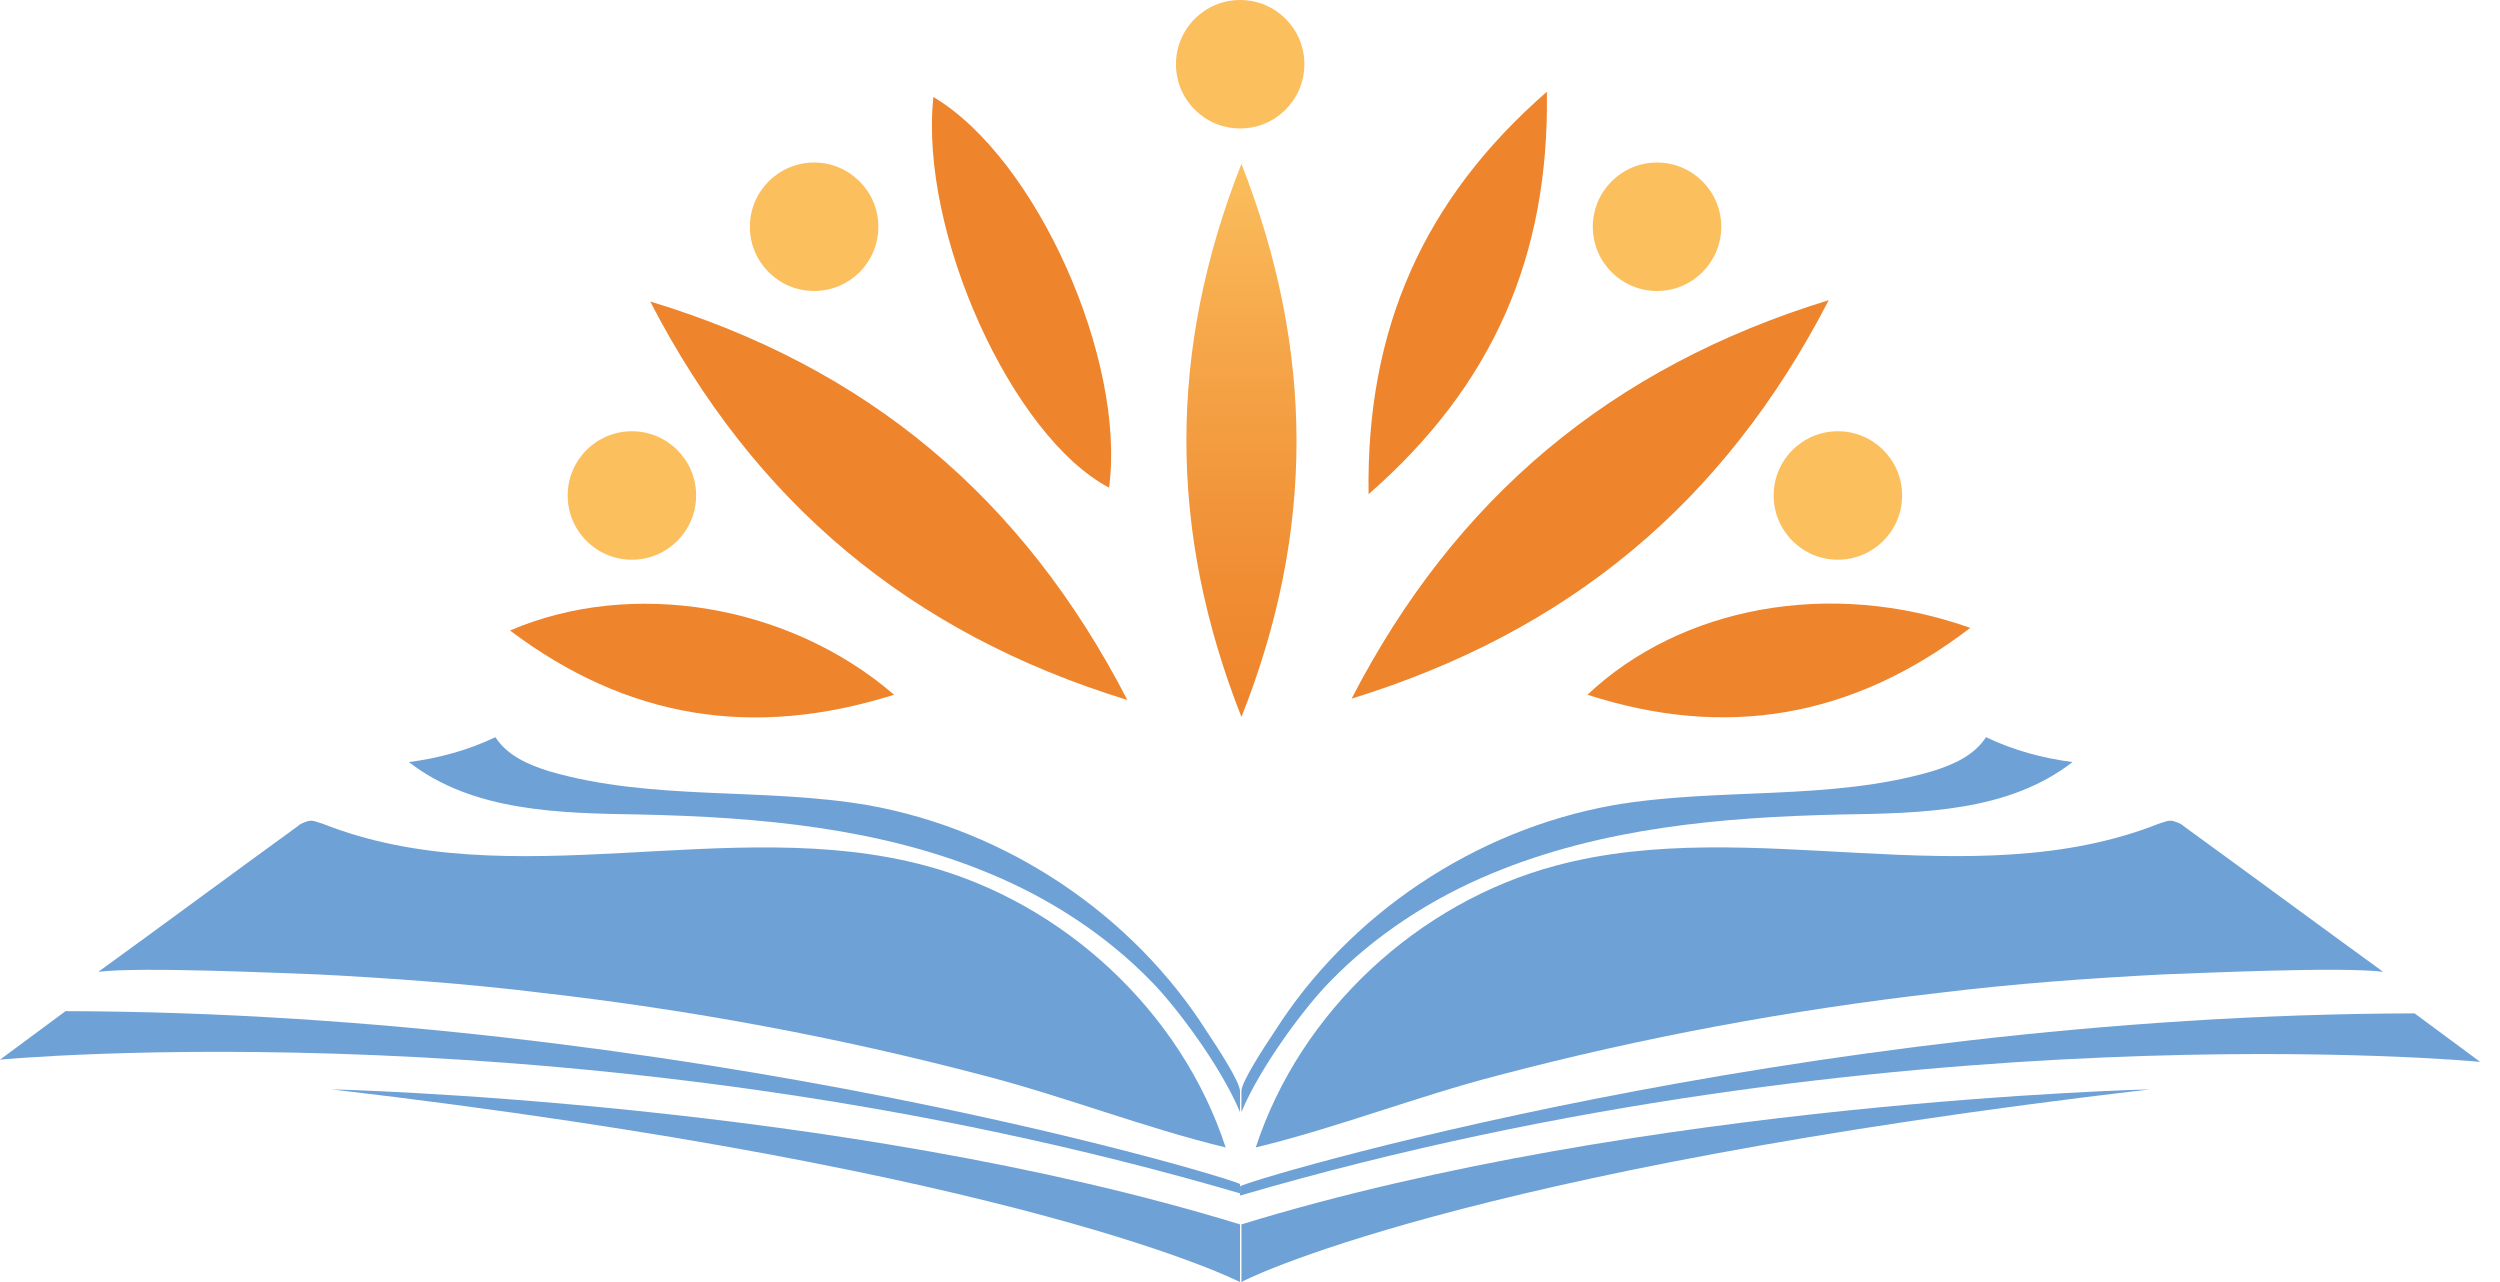 <svg width="78" height="40" viewBox="0 0 78 40" fill="none" xmlns="http://www.w3.org/2000/svg">
<path d="M38.733 5.111C41.024 10.96 41.024 16.604 38.733 22.37C36.443 16.563 36.443 10.919 38.733 5.111Z" fill="url(#paint0_linear_60_262)"/>
<path d="M57.057 9.365C53.785 15.704 48.918 19.713 42.17 21.798C45.401 15.541 50.268 11.451 57.057 9.365Z" fill="#EE842C"/>
<path d="M35.174 21.84C28.385 19.755 23.518 15.665 20.287 9.407C27.035 11.452 31.902 15.501 35.174 21.84Z" fill="#EE842C"/>
<path d="M29.122 3.026C32.353 4.949 35.135 11.247 34.603 15.214C31.576 13.619 28.673 7.239 29.122 3.026Z" fill="#EE842C"/>
<path d="M42.7 15.418C42.618 10.265 44.418 6.216 48.262 2.862C48.344 7.975 46.585 12.024 42.7 15.418Z" fill="#EE842C"/>
<path d="M27.895 21.676C23.478 23.067 19.552 22.413 15.912 19.672C19.716 18.036 24.623 18.854 27.895 21.676Z" fill="#EE842C"/>
<path d="M61.472 19.59C57.791 22.412 53.824 23.066 49.529 21.676C52.433 18.936 57.096 18.036 61.472 19.59Z" fill="#EE842C"/>
<path d="M19.715 17.463C20.822 17.463 21.719 16.566 21.719 15.459C21.719 14.352 20.822 13.455 19.715 13.455C18.608 13.455 17.711 14.352 17.711 15.459C17.711 16.566 18.608 17.463 19.715 17.463Z" fill="#FBBF5D"/>
<path d="M57.342 17.463C58.449 17.463 59.346 16.566 59.346 15.459C59.346 14.352 58.449 13.455 57.342 13.455C56.235 13.455 55.338 14.352 55.338 15.459C55.338 16.566 56.235 17.463 57.342 17.463Z" fill="#FBBF5D"/>
<path d="M25.401 9.079C26.507 9.079 27.405 8.182 27.405 7.075C27.405 5.969 26.507 5.071 25.401 5.071C24.294 5.071 23.396 5.969 23.396 7.075C23.396 8.182 24.294 9.079 25.401 9.079Z" fill="#FBBF5D"/>
<path d="M51.699 9.079C52.806 9.079 53.703 8.182 53.703 7.075C53.703 5.969 52.806 5.071 51.699 5.071C50.593 5.071 49.695 5.969 49.695 7.075C49.695 8.182 50.593 9.079 51.699 9.079Z" fill="#FBBF5D"/>
<path d="M38.694 4.008C39.8 4.008 40.697 3.111 40.697 2.004C40.697 0.897 39.8 0 38.694 0C37.587 0 36.69 0.897 36.69 2.004C36.69 3.111 37.587 4.008 38.694 4.008Z" fill="#FBBF5D"/>
<path d="M28.875 27.008C22.782 25.372 15.951 28.031 10.062 25.699C9.898 25.659 9.776 25.577 9.612 25.618C9.489 25.659 9.367 25.699 9.285 25.781C7.199 27.294 5.154 28.808 3.068 30.321C4.377 30.157 8.753 30.362 9.939 30.403C12.271 30.525 14.561 30.689 16.892 30.975C21.555 31.507 26.176 32.366 30.675 33.552C33.211 34.206 35.706 35.188 38.241 35.801C36.851 31.548 33.17 28.153 28.875 27.008Z" fill="#6EA1D6"/>
<path d="M30.876 27.253C27.441 25.822 23.678 25.495 19.997 25.413C17.461 25.372 14.762 25.331 12.758 23.777C13.698 23.654 14.598 23.409 15.457 23C15.825 23.573 16.48 23.859 17.134 24.063C20.365 25.004 23.8 24.554 27.113 25.127C31.408 25.904 35.334 28.521 37.665 32.202C37.992 32.693 38.688 33.756 38.688 34.043C38.688 34.288 38.688 34.452 38.688 34.697C38.074 33.225 36.643 31.343 35.907 30.607C34.516 29.176 32.757 28.03 30.876 27.253Z" fill="#6EA1D6"/>
<path d="M46.544 27.253C49.98 25.822 53.742 25.495 57.423 25.413C59.959 25.372 62.658 25.331 64.662 23.777C63.721 23.654 62.822 23.409 61.963 23C61.595 23.573 60.94 23.859 60.286 24.063C57.055 25.004 53.62 24.554 50.307 25.127C46.012 25.904 42.086 28.521 39.755 32.202C39.428 32.693 38.732 33.756 38.732 34.043C38.732 34.288 38.732 34.452 38.732 34.697C39.346 33.225 40.777 31.343 41.514 30.607C42.904 29.176 44.663 28.03 46.544 27.253Z" fill="#6EA1D6"/>
<path d="M38.69 37.233C38.69 37.233 38.69 37.396 38.69 36.947C38.69 36.824 21.39 31.589 2.045 31.548L0 33.061C0 33.061 18.445 31.302 38.69 37.233Z" fill="#6EA1D6"/>
<path d="M48.545 27.007C54.639 25.371 61.469 28.03 67.359 25.698C67.522 25.657 67.645 25.576 67.809 25.617C67.931 25.657 68.054 25.698 68.136 25.78C70.222 27.294 72.267 28.807 74.353 30.32C73.044 30.156 68.668 30.361 67.482 30.402C65.15 30.524 62.86 30.688 60.529 30.974C55.866 31.506 51.245 32.365 46.746 33.551C44.21 34.205 41.715 35.187 39.18 35.8C40.57 31.547 44.251 28.152 48.545 27.007Z" fill="#6EA1D6"/>
<path d="M38.69 37.302C38.69 37.302 38.69 37.466 38.69 37.016C38.69 36.893 55.99 31.658 75.335 31.617L77.38 33.13C77.421 33.13 58.975 31.372 38.69 37.302Z" fill="#6EA1D6"/>
<path d="M10.346 33.988C10.346 33.988 26.174 34.356 38.688 38.201V40C38.688 40 31.981 36.524 10.346 33.988Z" fill="#6EA1D6"/>
<path d="M67.075 33.988C67.075 33.988 51.248 34.356 38.733 38.201V40C38.692 40 45.399 36.524 67.075 33.988Z" fill="#6EA1D6"/>
<defs>
<linearGradient id="paint0_linear_60_262" x1="38.733" y1="22.37" x2="38.733" y2="5.094" gradientUnits="userSpaceOnUse">
<stop stop-color="#EE842C"/>
<stop offset="0.249" stop-color="#F08D33"/>
<stop offset="0.654" stop-color="#F5A548"/>
<stop offset="1" stop-color="#FBBF5D"/>
</linearGradient>
</defs>
</svg>
